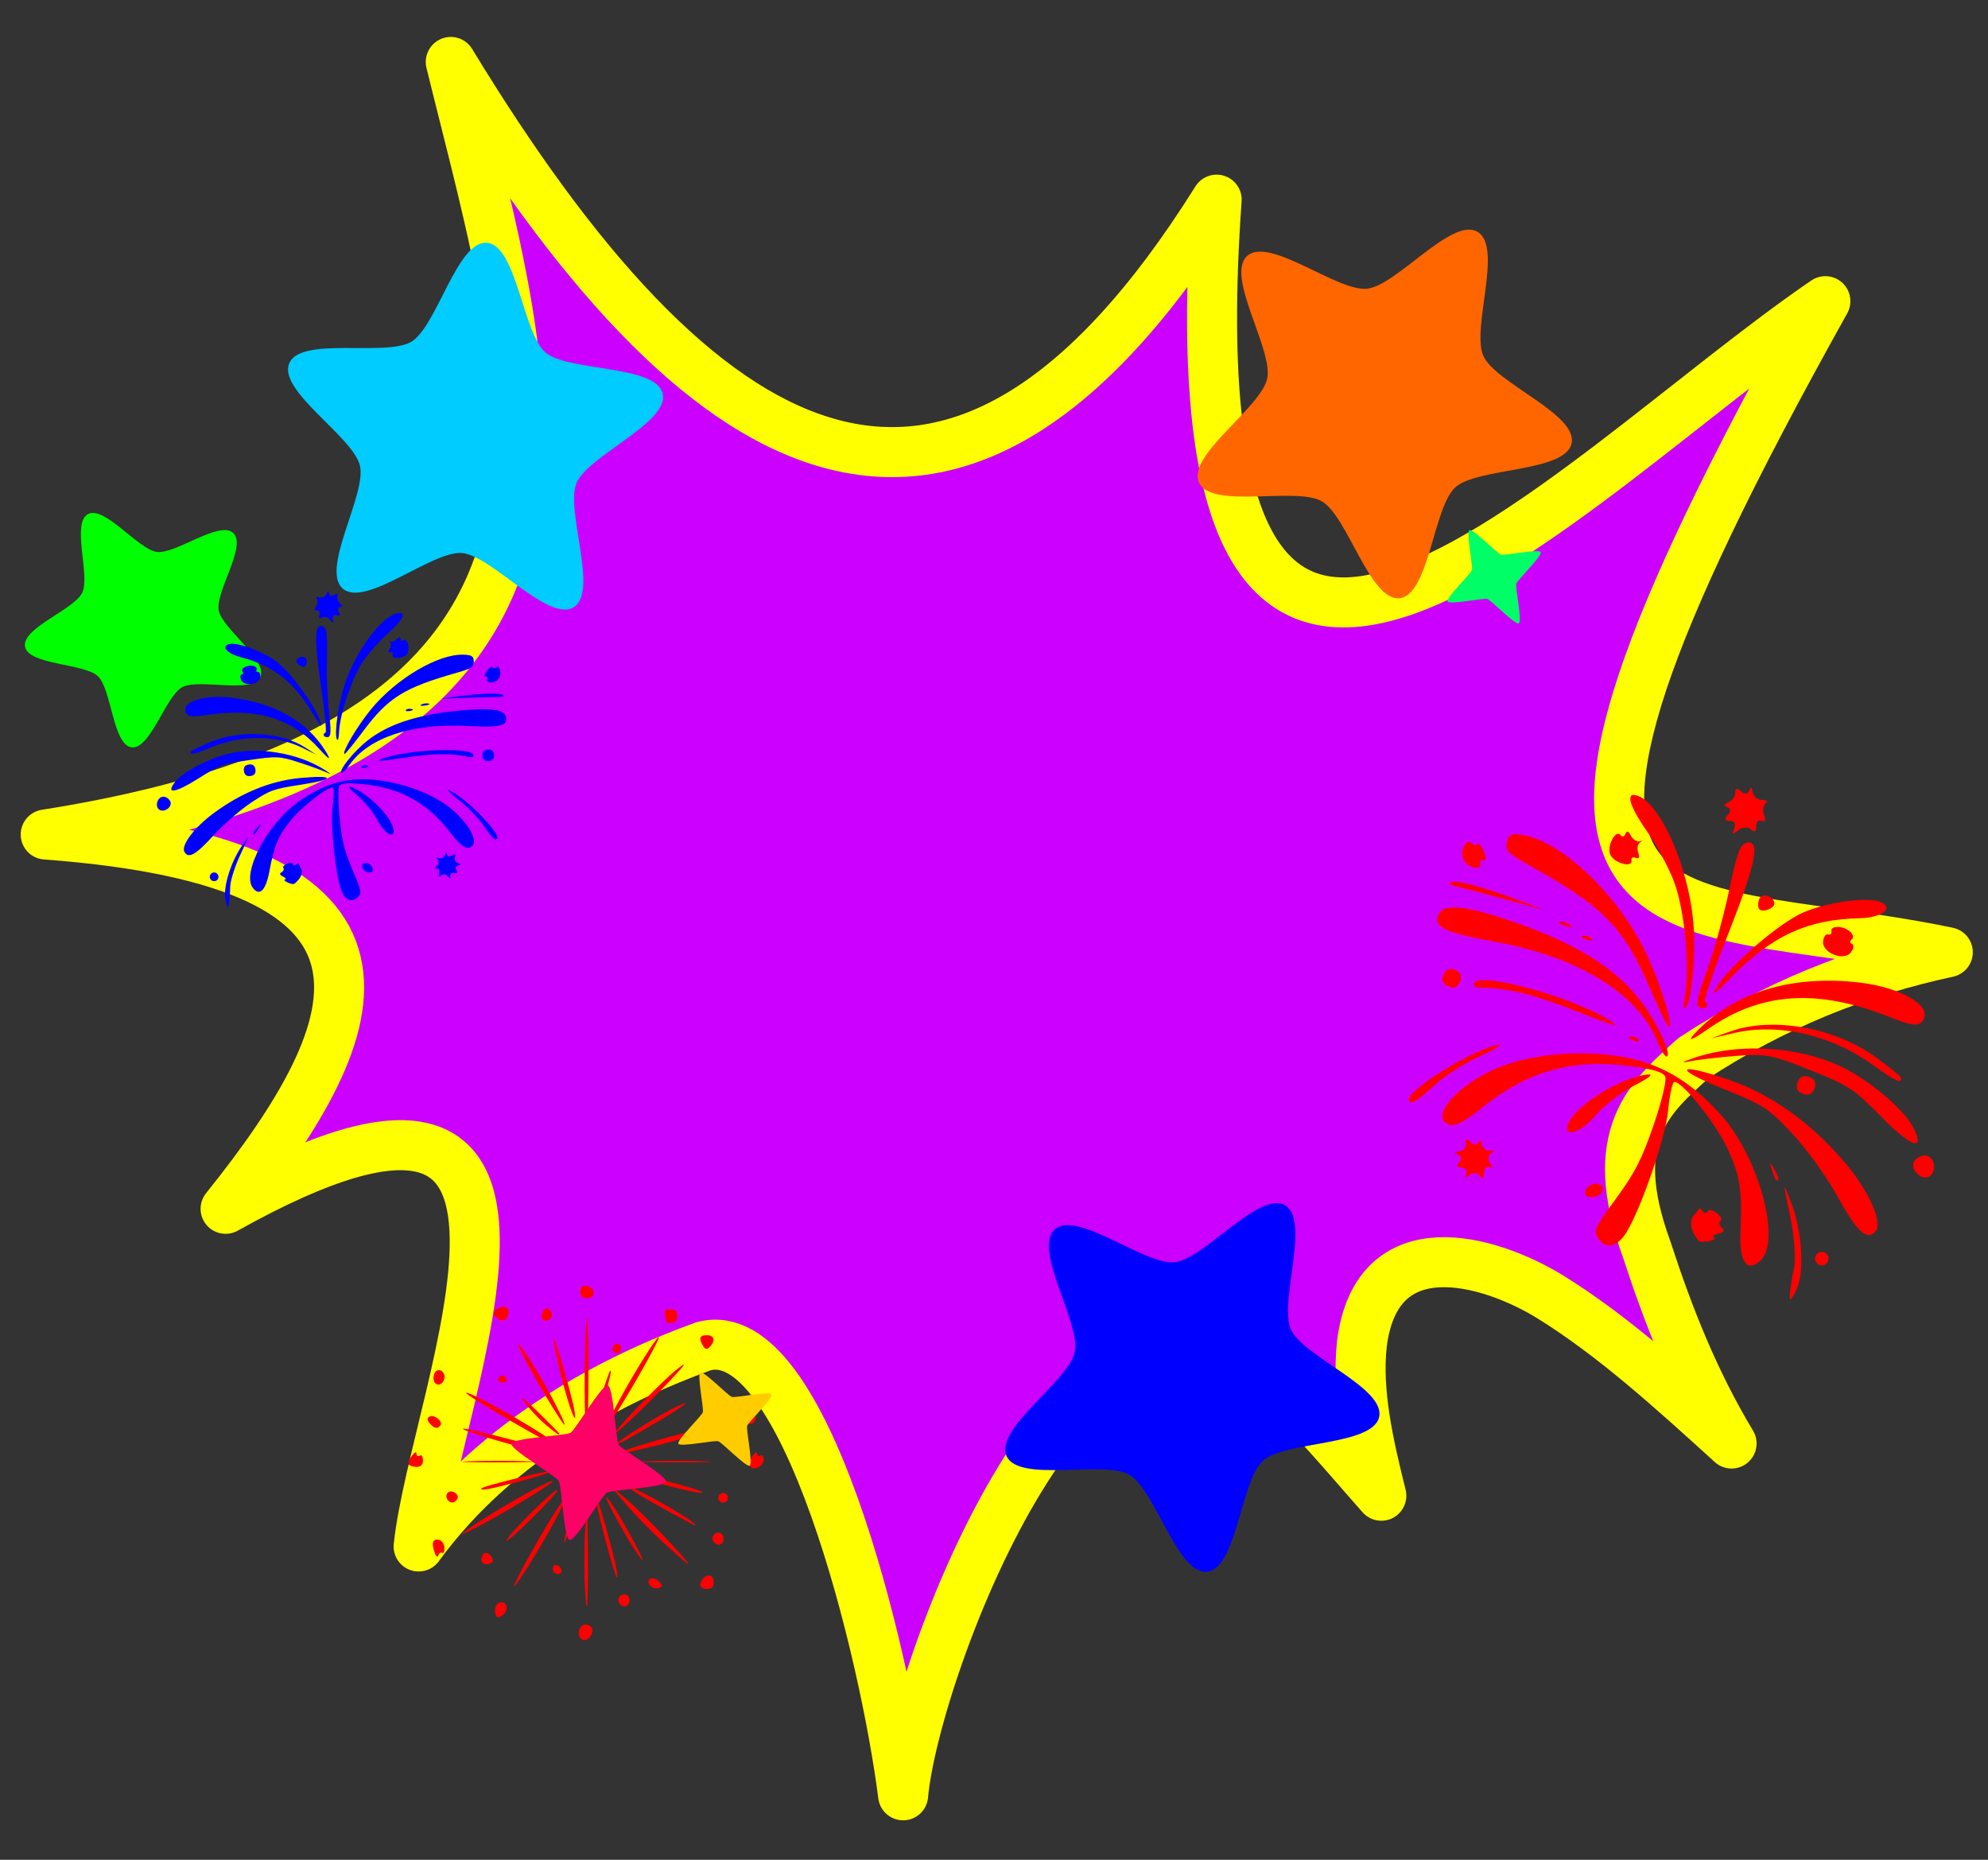 <?xml version="1.0" encoding="UTF-8" standalone="no"?>
<!-- Created with Inkscape (http://www.inkscape.org/) -->

<svg
   xmlns:dc="http://purl.org/dc/elements/1.1/"
   xmlns:cc="http://creativecommons.org/ns#"
   xmlns:rdf="http://www.w3.org/1999/02/22-rdf-syntax-ns#"
   xmlns:svg="http://www.w3.org/2000/svg"
   xmlns="http://www.w3.org/2000/svg"
   xmlns:sodipodi="http://sodipodi.sourceforge.net/DTD/sodipodi-0.dtd"
   xmlns:inkscape="http://www.inkscape.org/namespaces/inkscape"
   width="62mm"
   height="58mm"
   viewBox="0 0 62 58"
   version="1.1"
   id="svg8"
   inkscape:version="0.92.2 2405546, 2018-03-11"
   sodipodi:docname="salonBackground.svg">
  <rect x="0" y="0" width="62" height="58" fill="#333333" stroke="none"/>
  <defs
     id="defs2" />
  <sodipodi:namedview
     id="base"
     pagecolor="#ffffff"
     bordercolor="#666666"
     borderopacity="1.0"
     inkscape:pageopacity="0.0"
     inkscape:pageshadow="2"
     inkscape:zoom="1.8101934"
     inkscape:cx="83.090609"
     inkscape:cy="124.11615"
     inkscape:document-units="mm"
     inkscape:current-layer="layer1"
     showgrid="false"
     showborder="true"
     inkscape:window-width="1366"
     inkscape:window-height="768"
     inkscape:window-x="0"
     inkscape:window-y="0"
     inkscape:window-maximized="0"
     borderlayer="true"
     inkscape:showpageshadow="false" />
  <g
     inkscape:label="Layer 1"
     inkscape:groupmode="layer"
     id="layer1"
     transform="translate(0,-239)">
    <g
       id="g889"
       transform="matrix(0.312,0,0,0.312,-175.67,360.292)"
       inkscape:export-filename="/home/kona/mySite/AbraKdabra/salonBack.png"
       inkscape:export-xdpi="300"
       inkscape:export-ydpi="300">
      <path
         style="fill:#cc00ff;stroke:#ffff00;stroke-width:5;stroke-linecap:round;stroke-linejoin:round;stroke-miterlimit:4;stroke-dasharray:none;stroke-opacity:1"
         d="m 604.892,-234.175 c 7.984,-10.956 19.967,-16.926 28.454,-20.006 10.162,-2.808 18.201,30.863 19.974,44.879 1.121,-12.608 18.003,-58.022 36.612,-41.882 4.13,3.628 7.574,7.857 11.188,11.937 -1.292,-5.197 -2.47,-10.369 -1.943,-15.171 1.465,-11.705 12.659,-8.472 18.773,-4.742 6.33,3.908 12.254,9.307 18.181,14.694 -3.784,-6.3 -6.335,-12.805 -8.475,-19.379 -4.212,-11.509 0.342,-15.226 4.667,-19.147 7.973,-5.23 16.474,-8.662 25.421,-10.58 -29.372,-6.104 -50.297,3.1 -12.238,-65.079 -26.051,17.787 -66.025,62.824 -60.847,-10.148 -26.619,42.505 -51.879,26.828 -76.556,-13.764 8.117,33.112 20.37,67.635 -40.489,77.221 38.485,2.857 32.982,18.73 17.983,37.414 39.07,-21.856 20.9,18.405 19.295,33.752 z"
         id="path843"
         inkscape:connector-curvature="0"
         sodipodi:nodetypes="ccccccccccccccccc" />
      <path
         inkscape:connector-curvature="0"
         id="path845"
         d="m 722.765,-265.018 c -0.455,-0.725 -0.321,-1.016 1.823,-3.943 1.877,-2.562 2.587,-3.951 3.752,-7.345 0.791,-2.302 1.314,-4.471 1.164,-4.82 -0.197,-0.457 -1.149,-0.752 -3.403,-1.053 -5.891,-0.786 -10.403,0.482 -15.005,4.219 -1.658,1.346 -2.652,1.848 -3.216,1.623 -2.137,-0.85 1.283,-4.46 5.661,-5.975 3.27,-1.132 7.595,-1.46 11.375,-0.862 3.924,0.62 7.032,2.4 10.087,5.78 3.895,4.307 6.181,12.832 3.947,14.715 -1.339,1.13 -2.066,-0.014 -1.929,-3.033 0.189,-4.163 -0.055,-5.641 -1.397,-8.437 -1.22,-2.543 -4.612,-6.711 -5.241,-6.441 -0.188,0.081 -0.459,1.377 -0.6,2.879 -0.271,2.879 -3.033,10.7 -4.419,12.513 -0.899,1.176 -1.929,1.247 -2.599,0.179 z m -13.165,-6.452 c 0.124,-0.324 -0.082,-0.573 -0.479,-0.578 -0.466,-0.006 -0.54,-0.181 -0.224,-0.521 0.269,-0.292 0.231,-0.612 -0.091,-0.745 -0.469,-0.192 -0.442,-0.255 0.158,-0.367 0.425,-0.08 0.672,-0.409 0.603,-0.803 -0.084,-0.475 0.051,-0.511 0.471,-0.124 0.35,0.323 0.674,0.338 0.798,0.037 0.144,-0.349 0.251,-0.283 0.344,0.214 0.079,0.42 0.411,0.672 0.794,0.604 0.45,-0.079 0.488,0.01 0.122,0.283 -0.313,0.232 -0.358,0.646 -0.107,0.992 0.296,0.409 0.272,0.533 -0.081,0.397 -0.304,-0.116 -0.515,0.129 -0.521,0.605 -0.007,0.571 -0.126,0.645 -0.414,0.257 -0.238,-0.321 -0.647,-0.367 -0.997,-0.114 -0.493,0.357 -0.556,0.334 -0.375,-0.137 z m 32.354,12.083 c 0.033,-0.519 0.223,-1.696 0.42,-2.617 0.198,-0.92 0.02,-3.277 -0.395,-5.237 -0.741,-3.5 -0.739,-3.523 0.112,-1.284 1.131,2.977 1.357,7.083 0.481,8.77 -0.54,1.042 -0.667,1.117 -0.619,0.367 z m -20.32,-10.537 c 0.238,-0.37 0.76,-0.595 1.16,-0.5 0.995,0.236 0.215,1.513 -0.807,1.32 -0.546,-0.103 -0.654,-0.353 -0.353,-0.821 z m 10.6,4.19 c -0.225,-0.523 -0.196,-1.182 0.065,-1.465 0.261,-0.283 0.51,-0.604 0.554,-0.713 0.044,-0.11 0.221,-0.008 0.394,0.225 0.173,0.234 0.387,0.243 0.476,0.021 0.088,-0.222 0.495,-0.157 0.905,0.145 0.409,0.301 0.591,0.661 0.404,0.8 -0.187,0.139 -0.142,0.442 0.1,0.674 0.333,0.319 0.244,0.469 -0.363,0.615 -0.441,0.107 -0.617,0.274 -0.39,0.373 0.439,0.192 -0.966,0.563 -1.449,0.384 -0.158,-0.057 -0.47,-0.535 -0.696,-1.058 z m -28.384,-13.186 c 0.532,-1.337 6.89,-5.154 8.979,-5.39 0.487,-0.055 -0.355,0.455 -1.872,1.133 -1.517,0.678 -3.601,2.026 -4.631,2.996 -1.03,0.97 -2.029,1.701 -2.219,1.625 -0.19,-0.076 -0.306,-0.239 -0.257,-0.363 z m 40.673,15.724 c 0.137,-0.344 0.531,-0.514 0.876,-0.377 0.344,0.137 0.514,0.532 0.377,0.876 -0.137,0.345 -0.531,0.514 -0.876,0.377 -0.345,-0.137 -0.514,-0.531 -0.377,-0.876 z m -24.725,-13.244 c 0.722,-1.813 5.188,-4.596 7.861,-4.898 0.747,-0.085 0.345,0.262 -1.265,1.092 -1.297,0.669 -3.037,2.02 -3.867,3.002 -1.479,1.751 -3.321,2.293 -2.728,0.804 z m 26.872,7.197 c -1.091,-1.965 -3.127,-4.782 -4.524,-6.26 -2.365,-2.501 -2.834,-2.804 -6.791,-4.394 -5.1,-2.047 -4.835,-2.739 0.372,-0.977 4.285,1.45 8.238,4.248 11.678,8.265 2.443,2.853 3.896,6.102 3.109,6.955 -0.871,0.944 -1.822,0.056 -3.846,-3.589 z m -6.513,-2.587 c -0.256,-0.869 -0.235,-0.878 0.221,-0.095 0.479,0.823 0.563,1.254 0.22,1.117 -0.087,-0.035 -0.285,-0.495 -0.44,-1.022 z m 14.378,0.234 c -0.303,-0.374 -0.346,-0.901 -0.095,-1.173 0.743,-0.805 1.803,-0.548 1.918,0.464 0.139,1.233 -1.028,1.688 -1.822,0.709 z m -47.207,-19.707 c 0.222,-0.557 0.611,-0.725 1.168,-0.503 0.557,0.222 0.725,0.611 0.503,1.168 -0.222,0.557 -0.611,0.725 -1.168,0.503 -0.557,-0.222 -0.725,-0.611 -0.503,-1.168 z m 3.056,0.831 c 0.478,-1.202 9.797,1.34 13.51,3.686 1.344,0.849 0.624,0.654 -3.276,-0.887 -4.332,-1.712 -6.884,-2.334 -9.71,-2.369 -0.38,-0.005 -0.616,-0.199 -0.524,-0.43 z m 18.303,5.774 c -1.923,-4.744 -7.947,-8.431 -16.211,-9.922 -4.977,-0.898 -6.152,-1.452 -5.667,-2.671 0.49,-1.231 2.788,-0.99 7.97,0.837 5.841,2.059 9.658,4.443 12.143,7.586 1.632,2.064 3.269,5.485 2.735,5.715 -0.161,0.069 -0.597,-0.627 -0.97,-1.546 z m 3.637,1.707 c 4.646,-1.618 10.94,-1.166 15.255,1.097 2.821,1.479 5.976,4.259 6.793,5.986 1.093,2.31 -0.355,1.758 -3.332,-1.269 -2.732,-2.78 -3.179,-3.072 -7.092,-4.629 -3.862,-1.537 -4.421,-1.643 -7.426,-1.399 -1.787,0.145 -3.842,0.385 -4.567,0.533 -0.943,0.193 -0.838,0.103 0.368,-0.317 z m -6.251,-2.15 c 0.349,-8.7e-4 0.704,0.157 0.787,0.353 0.083,0.194 -0.202,0.194 -0.636,10e-4 -0.479,-0.213 -0.538,-0.352 -0.152,-0.353 z m 16.668,4.544 c 0.222,-0.557 0.611,-0.725 1.168,-0.503 0.557,0.222 0.725,0.611 0.503,1.168 -0.222,0.557 -0.611,0.725 -1.168,0.503 -0.557,-0.222 -0.725,-0.611 -0.503,-1.168 z m -14.852,-9.537 c -2.602,-5.993 -4.627,-8.035 -12.069,-12.17 -2.031,-1.128 -2.343,-1.462 -2.143,-2.289 0.192,-0.794 0.513,-0.913 1.787,-0.664 3.827,0.749 9.285,5.981 11.993,11.496 1.459,2.972 2.917,7.616 2.415,7.691 -0.113,0.017 -1.005,-1.812 -1.983,-4.064 z m 4.961,4.273 c 3.788,-3.79 9.457,-5.448 16.029,-4.688 4.413,0.51 7.589,2.505 6.268,3.937 -0.42,0.456 -1.113,0.353 -3.188,-0.473 -7.212,-2.871 -12.835,-2.517 -18.109,1.138 -1.97,1.366 -2.309,1.395 -1,0.086 z m 3.189,0.196 c 4.184,-1.493 10.424,-0.388 14.474,2.563 1.318,0.96 2.45,1.869 2.515,2.021 0.321,0.745 -0.621,0.36 -2.458,-1.007 -4.249,-3.156 -9.639,-4.46 -14.14,-3.421 l -2.352,0.543 1.962,-0.7 z m -4.573,-3.529 c 0.519,-2.721 -0.012,-8.48 -1.044,-11.318 -0.505,-1.39 -1.759,-3.732 -2.785,-5.205 -1.817,-2.607 -2.146,-3.999 -0.82,-3.471 2.298,0.915 5.004,7.131 5.489,12.607 0.271,3.059 -0.122,7.604 -0.735,8.519 -0.246,0.367 -0.292,-0.144 -0.104,-1.132 z m 2.173,-2.482 c 0.695,-1.875 1.697,-5.47 2.226,-7.99 0.774,-3.684 1.101,-4.626 1.668,-4.811 1.544,-0.501 1.093,1.893 -1.681,8.921 -1.475,3.736 -2.541,6.85 -2.369,6.919 0.172,0.069 0.25,0.284 0.174,0.475 -0.076,0.191 -0.396,0.246 -0.71,0.121 -0.43,-0.171 -0.258,-1.073 0.692,-3.635 z m 1.003,1.569 c 1.157,-1.937 5.618,-5.866 8.195,-7.219 2.171,-1.14 6.698,-1.852 8.134,-1.281 1.485,0.591 0.227,1.583 -2.077,1.637 -5.212,0.122 -8.769,1.772 -12.86,5.965 -1.64,1.681 -1.999,1.913 -1.393,0.897 z m -26.332,-10.512 c 0.535,-0.098 2.995,0.559 5.467,1.459 4.146,1.51 4.242,1.565 1.234,0.712 -1.793,-0.509 -4.253,-1.166 -5.467,-1.459 -1.771,-0.428 -2.015,-0.569 -1.234,-0.712 z m 13.072,5.385 c 0.349,-8.7e-4 0.704,0.158 0.787,0.353 0.083,0.194 -0.203,0.195 -0.636,0.001 -0.479,-0.213 -0.538,-0.352 -0.152,-0.353 z m -2.369,-1.417 c 0.333,-0.002 0.803,0.185 1.044,0.416 0.241,0.23 -0.032,0.232 -0.606,0.003 -0.574,-0.229 -0.771,-0.417 -0.438,-0.418 z m -9.7,-6.236 c -0.372,-0.865 0.353,-2.215 0.838,-1.561 0.14,0.189 0.378,0.219 0.528,0.066 0.15,-0.153 0.467,0.191 0.706,0.762 0.238,0.571 0.234,0.96 -0.009,0.863 -0.243,-0.097 -0.405,0.034 -0.36,0.29 0.147,0.834 -1.318,0.473 -1.703,-0.419 z m 35.966,8.21 c 0.057,-0.461 0.287,-0.765 0.507,-0.678 0.222,0.088 0.366,-0.049 0.321,-0.305 -0.108,-0.612 1.21,-0.584 1.885,0.04 0.291,0.268 0.358,0.615 0.149,0.77 -0.209,0.155 -0.199,0.354 0.023,0.442 0.222,0.088 0.178,0.467 -0.098,0.841 -0.692,0.94 -2.931,0.048 -2.788,-1.11 z m -21.274,-8.656 c -0.369,-0.856 0.554,-2.586 1.034,-1.939 0.154,0.207 0.368,0.152 0.475,-0.118 0.145,-0.366 0.294,-0.315 0.572,0.193 0.206,0.379 0.601,0.617 0.878,0.529 0.276,-0.087 0.295,-0.044 0.042,0.097 -0.253,0.141 -0.351,0.592 -0.219,1.002 0.179,0.552 0.114,0.695 -0.253,0.549 -0.271,-0.108 -0.457,0.011 -0.412,0.265 0.14,0.794 -1.751,0.275 -2.119,-0.581 z m 14.838,5.371 c -0.091,-0.211 -0.066,-0.635 0.056,-0.941 0.248,-0.622 1.38,-0.334 1.507,0.384 0.101,0.573 -1.336,1.085 -1.563,0.557 z m -2.439,-8.007 c 0.175,-0.471 0.018,-0.726 -0.455,-0.732 -0.521,-0.007 -0.578,-0.171 -0.202,-0.579 0.318,-0.345 0.312,-0.655 -0.02,-0.787 -0.404,-0.161 -0.375,-0.291 0.109,-0.499 0.36,-0.155 0.659,-0.583 0.663,-0.951 0.006,-0.46 0.184,-0.506 0.579,-0.143 0.351,0.324 0.66,0.308 0.802,-0.038 0.19,-0.463 0.257,-0.434 0.369,0.164 0.078,0.414 0.482,0.734 0.933,0.74 0.485,0.006 0.625,0.137 0.358,0.335 -0.241,0.179 -0.32,0.689 -0.175,1.134 0.206,0.634 0.152,0.765 -0.253,0.604 -0.3,-0.12 -0.518,0.117 -0.523,0.571 -0.007,0.551 -0.162,0.635 -0.535,0.291 -0.292,-0.269 -0.836,-0.241 -1.225,0.063 -0.659,0.516 -0.684,0.506 -0.427,-0.175 z"
         style="fill:#ff0000;stroke-width:0.45"
         sodipodi:nodetypes="ccccccsccccccsccccccccccccccccccccccccccccccccccccscsccccccccccccsccsssssscscsccccccccccscccccccsssssscccssccscccccccccscccccccccsssssccccccccccsscccccccccccccscccccccccssccccscccccccccccccccsscccccsccccscccscccccsccccsccccsccccccsccccccccsccccc" />
      <path
         inkscape:connector-curvature="0"
         id="path847"
         d="m 621.299,-224.848 c -0.555,-0.187 -0.513,-1.269 0.058,-1.488 0.255,-0.098 0.607,-0.003 0.784,0.21 0.401,0.483 -0.253,1.477 -0.842,1.279 z m -8.764,-2.829 c -0.04,-0.48 0.145,-0.804 0.515,-0.9 0.772,-0.202 0.863,0.946 0.107,1.35 -0.45,0.241 -0.572,0.153 -0.622,-0.45 z m 8.951,-3.111 c -0.058,-1.437 -0.023,-3.955 0.08,-5.596 0.154,-2.457 0.197,-1.997 0.243,2.613 0.059,5.779 -0.138,7.586 -0.324,2.982 z m 3.445,2.26 c -0.334,-0.541 0.418,-1.161 0.865,-0.714 0.374,0.374 0.14,1.066 -0.361,1.066 -0.158,0 -0.384,-0.159 -0.504,-0.352 z m 3.107,-1.747 c -0.536,-0.645 0.25,-1.026 0.859,-0.417 0.425,0.425 0.424,0.502 -0.008,0.668 -0.269,0.103 -0.652,-0.012 -0.852,-0.251 z m 4.995,-0.065 c 0.153,-1.04 1.355,-1.302 1.355,-0.295 0,0.511 -0.197,0.708 -0.708,0.708 -0.389,0 -0.681,-0.185 -0.647,-0.412 z m -18.618,0.137 c -0.003,-0.133 0.731,-1.574 1.635,-3.202 2.777,-5.001 4.723,-7.637 2.426,-3.286 -1.309,2.48 -4.048,6.856 -4.061,6.488 z m 9.092,-4.816 c -0.571,-2.158 -0.976,-3.986 -0.899,-4.062 0.077,-0.077 0.514,1.215 0.972,2.869 0.962,3.471 1.319,5.117 1.111,5.117 -0.08,0 -0.613,-1.765 -1.184,-3.923 z m -5.208,3.085 c 0,-0.282 0.173,-0.456 0.385,-0.385 0.601,0.2 0.701,0.899 0.128,0.899 -0.282,0 -0.514,-0.231 -0.514,-0.514 z m -7.136,-0.927 c 0,-0.257 0.129,-0.547 0.288,-0.645 0.357,-0.221 1.084,0.606 0.791,0.899 -0.386,0.386 -1.078,0.223 -1.078,-0.254 z m 18.31,-1.597 c -1.244,-1.135 -2.99,-2.923 -3.88,-3.971 l -1.618,-1.907 1.869,1.604 c 1.647,1.414 6.315,6.339 6.007,6.339 -0.064,0 -1.135,-0.929 -2.379,-2.064 z m -3.628,-0.439 c -1.613,-2.733 -2.54,-4.575 -2.087,-4.147 0.517,0.489 3.672,6.06 3.519,6.214 -0.073,0.073 -0.718,-0.857 -1.432,-2.067 z m -19.326,1.406 c -0.372,-0.968 -0.25,-1.445 0.346,-1.357 0.322,0.047 0.583,0.382 0.604,0.774 0.019,0.38 -0.077,0.621 -0.216,0.535 -0.139,-0.086 -0.311,0.019 -0.382,0.235 -0.08,0.24 -0.216,0.168 -0.352,-0.187 z m 12.935,-1.336 c 0.088,-0.535 0.444,-1.849 0.792,-2.919 0.347,-1.07 0.544,-1.435 0.437,-0.811 -0.107,0.624 -0.463,1.938 -0.792,2.919 -0.328,0.981 -0.525,1.346 -0.437,0.811 z m -5.755,-0.001 c 0.443,-0.851 4.859,-5.202 5.068,-4.993 0.089,0.089 -1.091,1.394 -2.622,2.902 -1.531,1.507 -2.632,2.448 -2.446,2.091 z m 20.64,0.134 c -0.334,-0.541 0.418,-1.161 0.865,-0.714 0.374,0.374 0.14,1.066 -0.361,1.066 -0.158,0 -0.384,-0.159 -0.504,-0.352 z m -25.122,-0.74 c 0,-0.091 1.283,-0.959 2.851,-1.929 2.942,-1.82 6.231,-3.582 6.231,-3.338 0,0.202 -3.659,2.461 -6.569,4.055 -1.383,0.758 -2.514,1.303 -2.514,1.212 z m 20.384,-2.399 c -3.342,-1.828 -5.127,-3.065 -2.868,-1.988 2.518,1.201 6.373,3.563 5.758,3.529 -0.044,-0.003 -1.345,-0.696 -2.89,-1.541 z m -21.861,-1.077 c -0.12,-0.194 -0.091,-0.48 0.065,-0.635 0.384,-0.384 1.228,0.175 0.948,0.627 -0.284,0.458 -0.732,0.462 -1.013,0.008 z m 27.103,-0.134 c 0,-0.267 0.219,-0.487 0.487,-0.487 0.268,0 0.487,0.219 0.487,0.487 0,0.268 -0.219,0.487 -0.487,0.487 -0.267,0 -0.487,-0.219 -0.487,-0.487 z m -5.504,-1.329 c -3.011,-0.796 -3.82,-1.104 -2.903,-1.103 0.529,2.7e-4 6.555,1.619 6.758,1.815 0.298,0.288 -0.932,0.06 -3.855,-0.712 z m -18.136,0.37 c 0.242,-0.242 6.826,-1.851 6.973,-1.704 0.074,0.074 -1.303,0.522 -3.061,0.994 -3.049,0.819 -4.237,1.035 -3.913,0.711 z m 26.778,-2.253 c -0.081,-0.211 0.056,-0.66 0.303,-0.999 0.248,-0.339 0.45,-0.434 0.45,-0.211 0,0.223 0.146,0.315 0.325,0.205 0.179,-0.11 0.325,0.083 0.325,0.43 0,0.701 -1.17,1.181 -1.403,0.575 z m -34.069,-0.116 c -0.084,-0.136 0.054,-0.529 0.305,-0.873 0.252,-0.344 0.458,-0.444 0.458,-0.221 0,0.223 0.146,0.315 0.325,0.205 0.179,-0.11 0.325,0.1 0.325,0.467 0,0.445 -0.21,0.668 -0.63,0.668 -0.346,0 -0.698,-0.111 -0.782,-0.247 z m 6.034,-0.319 c 1.561,-0.059 4.116,-0.059 5.677,0 1.561,0.059 0.284,0.108 -2.838,0.108 -3.122,0 -4.399,-0.049 -2.838,-0.108 z m 17.841,0 c 1.561,-0.059 4.116,-0.059 5.677,0 1.561,0.059 0.284,0.108 -2.838,0.108 -3.122,0 -4.399,-0.049 -2.838,-0.108 z m -2.676,-0.852 c 0,-0.366 9.656,-2.982 9.944,-2.694 0.144,0.144 -4.967,1.683 -7.187,2.163 -0.892,0.193 -1.877,0.428 -2.19,0.523 -0.312,0.095 -0.568,0.098 -0.568,0.008 z m -10.056,-0.571 c -6.165,-1.68 -7.982,-2.54 -2.35,-1.112 3.727,0.945 5.17,1.444 4.135,1.43 -0.357,-0.003 -1.16,-0.148 -1.784,-0.318 z m 9.731,-0.403 c 0,-0.198 3.743,-2.545 5.433,-3.406 2.285,-1.165 1.554,-0.493 -1.298,1.19 -3.341,1.973 -4.136,2.399 -4.136,2.216 z m -10.758,-2.246 c -4.218,-2.453 -5.627,-3.47 -3.19,-2.304 1.981,0.948 7.136,3.987 7.136,4.207 0,0.326 -0.665,0.003 -3.946,-1.903 z m 10.584,1.07 c 1.16,-1.48 4.858,-5.224 6.175,-6.25 1.001,-0.78 0.816,-0.497 -0.811,1.241 -2.419,2.584 -6.314,6.222 -5.364,5.01 z m -6.995,-0.628 c -0.635,-0.523 -1.565,-1.508 -2.068,-2.19 -0.666,-0.902 -0.328,-0.667 1.242,0.861 1.186,1.154 2.157,2.14 2.157,2.19 0,0.197 -0.221,0.054 -1.331,-0.861 z m -11.62,-0.155 c -0.271,-0.327 -0.279,-0.52 -0.027,-0.677 0.43,-0.266 1.363,0.443 1.114,0.847 -0.257,0.416 -0.654,0.354 -1.089,-0.17 z m 15.505,-1.732 c -0.064,-3.453 0.068,-8.65 0.223,-8.805 0.078,-0.078 0.142,2.364 0.142,5.426 0,3.063 -0.073,5.568 -0.162,5.568 -0.089,0 -0.18,-0.985 -0.203,-2.19 z m 3.477,-0.649 c 1.556,-2.864 3.68,-6.244 3.924,-6.244 0.178,0 -1.927,3.831 -3.699,6.731 -0.79,1.293 -1.511,2.352 -1.602,2.352 -0.091,0 0.528,-1.277 1.377,-2.838 z m -7.269,-0.162 c -2.88,-4.8 -4.008,-7.484 -1.43,-3.401 1.383,2.19 3.417,6.077 3.18,6.077 -0.08,0 -0.868,-1.204 -1.751,-2.676 z m 19.717,2.008 c -0.258,-0.482 -0.265,-0.637 -0.023,-0.487 0.196,0.121 0.357,0.09 0.357,-0.069 0,-0.159 0.198,-0.289 0.44,-0.289 0.536,0 0.525,1.247 -0.012,1.425 -0.211,0.07 -0.554,-0.191 -0.762,-0.58 z m -17.591,-1.683 c -0.673,-2.171 -1.583,-6.144 -1.44,-6.287 0.118,-0.118 1.666,5.212 2.013,6.936 0.323,1.604 0.019,1.259 -0.573,-0.649 z m 3.049,0.892 c -0.003,-0.696 1.165,-4.435 1.218,-3.893 0.019,0.179 -0.248,1.273 -0.591,2.433 -0.343,1.16 -0.625,1.817 -0.628,1.46 z m 10.335,-1.745 c 0,-0.425 0.839,-1.039 1.084,-0.794 0.444,0.444 0.188,1.078 -0.435,1.078 -0.357,0 -0.649,-0.128 -0.649,-0.285 z m -26.838,-1.385 c -0.023,-0.324 0.105,-0.681 0.288,-0.793 0.47,-0.29 0.982,0.314 0.759,0.895 -0.261,0.68 -0.993,0.609 -1.046,-0.101 z m 6.464,0.023 c 0.064,-0.192 0.255,-0.349 0.424,-0.349 0.169,0 0.361,0.157 0.424,0.349 0.064,0.192 -0.127,0.349 -0.424,0.349 -0.297,0 -0.488,-0.157 -0.424,-0.349 z m 11.516,-2.778 c -0.259,-0.259 0.035,-0.766 0.443,-0.766 0.168,0 0.305,0.219 0.305,0.487 0,0.502 -0.383,0.644 -0.748,0.279 z m 8.984,-0.494 c -0.491,-0.786 -0.385,-1.115 0.36,-1.115 0.76,0 0.885,0.575 0.261,1.199 -0.249,0.249 -0.427,0.226 -0.62,-0.084 z m -3.72,-2.515 c -0.015,-0.104 -0.071,-0.424 -0.127,-0.711 -0.07,-0.356 0.118,-0.511 0.593,-0.487 0.624,0.031 0.737,0.249 0.581,1.116 -0.054,0.303 -1.008,0.377 -1.047,0.081 z m -17.048,-0.472 c -0.279,-0.319 -0.24,-0.499 0.162,-0.747 0.751,-0.464 1.301,-0.186 1.106,0.559 -0.189,0.723 -0.73,0.803 -1.268,0.188 z m 4.625,0.186 c -0.088,-0.142 -0.031,-0.47 0.129,-0.727 0.219,-0.354 0.381,-0.377 0.664,-0.094 0.206,0.206 0.277,0.533 0.157,0.727 -0.256,0.414 -0.723,0.461 -0.95,0.094 z m 3.829,-2.674 c 0,-0.472 0.181,-0.635 0.631,-0.568 0.915,0.137 0.988,1.23 0.082,1.23 -0.501,0 -0.713,-0.197 -0.713,-0.662 z"
         style="fill:#ff0000;stroke-width:0.324"
         sodipodi:nodetypes="cccccccccccccccssccccccccsscccccccccscccsccccsccccccscccsccccccccccccccccccssccscscscccccccccsssssccccccccccscsccccscssccssssscssscccsscscccscssccsccccccccsccccccccsscccscscccscccssccccsccccccscssccccccscsccsscccsccccccccccccccccccccccscc" />
      <path
         sodipodi:type="star"
         style="opacity:1;fill:#00ff00;fill-opacity:1;fill-rule:nonzero;stroke:none;stroke-width:1.586;stroke-linecap:round;stroke-linejoin:round;stroke-miterlimit:4;stroke-dasharray:none;stroke-dashoffset:0;stroke-opacity:1"
         id="path849"
         sodipodi:sides="5"
         sodipodi:cx="188.60498"
         sodipodi:cy="220.5094"
         sodipodi:r1="12.466579"
         sodipodi:r2="7.2306156"
         sodipodi:arg1="0.81696662"
         sodipodi:arg2="1.4452852"
         inkscape:flatsided="false"
         inkscape:rounded="0.24"
         inkscape:randomized="0"
         d="m 197.138,229.598 c -1.376,1.292 -5.755,-2.152 -7.627,-1.915 -1.873,0.236 -5.259,4.659 -6.913,3.75 -1.654,-0.91 0.268,-6.138 -0.535,-7.846 -0.803,-1.708 -6.056,-3.562 -5.702,-5.416 0.354,-1.854 5.92,-1.642 7.297,-2.934 1.376,-1.292 1.516,-6.861 3.388,-7.097 1.873,-0.236 3.391,5.123 5.045,6.033 1.654,0.91 6.993,-0.678 7.797,1.029 0.803,1.708 -3.825,4.808 -4.179,6.662 -0.354,1.854 2.806,6.441 1.43,7.733 z"
         inkscape:transform-center-x="0.49873188"
         inkscape:transform-center-y="0.6229511"
         transform="rotate(-21.411,-1063.299,-1082.288)" />
      <path
         inkscape:transform-center-y="-1.3700429"
         inkscape:transform-center-x="-0.42064883"
         d="m 233.337,204.736 c -2.173,2.04 -9.089,-3.398 -12.047,-3.025 -2.958,0.373 -8.306,7.359 -10.918,5.923 -2.612,-1.436 0.423,-9.694 -0.846,-12.392 -1.269,-2.697 -9.565,-5.625 -9.006,-8.553 0.559,-2.928 9.351,-2.593 11.524,-4.634 2.173,-2.04 2.394,-10.836 5.351,-11.209 2.958,-0.373 5.356,8.092 7.968,9.528 2.612,1.436 11.045,-1.072 12.314,1.626 1.269,2.697 -6.041,7.594 -6.6,10.522 -0.559,2.928 4.432,10.173 2.259,12.214 z"
         inkscape:randomized="0"
         inkscape:rounded="0.24"
         inkscape:flatsided="false"
         sodipodi:arg2="1.4452852"
         sodipodi:arg1="0.81696662"
         sodipodi:r2="11.419947"
         sodipodi:r1="19.689564"
         sodipodi:cy="190.38052"
         sodipodi:cx="219.8609"
         sodipodi:sides="5"
         id="path851"
         style="opacity:1;fill:#00ccff;fill-opacity:1;fill-rule:nonzero;stroke:none;stroke-width:2.505;stroke-linecap:round;stroke-linejoin:round;stroke-miterlimit:4;stroke-dasharray:none;stroke-dashoffset:0;stroke-opacity:1"
         sodipodi:type="star"
         transform="rotate(11.806,3003.386,1810.079)" />
      <path
         sodipodi:type="star"
         style="opacity:1;fill:#0000ff;fill-opacity:1;fill-rule:nonzero;stroke:none;stroke-width:2.505;stroke-linecap:round;stroke-linejoin:round;stroke-miterlimit:4;stroke-dasharray:none;stroke-dashoffset:0;stroke-opacity:1"
         id="path853"
         sodipodi:sides="5"
         sodipodi:cx="330.83893"
         sodipodi:cy="312.99728"
         sodipodi:r1="19.689564"
         sodipodi:r2="11.419947"
         sodipodi:arg1="0.81696662"
         sodipodi:arg2="1.4452852"
         inkscape:flatsided="false"
         inkscape:rounded="0.24"
         inkscape:randomized="0"
         d="m 344.315,327.352 c -2.173,2.04 -9.089,-3.398 -12.047,-3.025 -2.958,0.373 -8.306,7.359 -10.918,5.923 -2.612,-1.436 0.423,-9.694 -0.846,-12.392 -1.269,-2.697 -9.565,-5.625 -9.006,-8.553 0.559,-2.928 9.351,-2.593 11.524,-4.634 2.173,-2.04 2.394,-10.836 5.351,-11.209 2.958,-0.373 5.356,8.092 7.968,9.528 2.612,1.436 11.045,-1.072 12.314,1.626 1.269,2.697 -6.041,7.594 -6.6,10.522 -0.559,2.928 4.432,10.173 2.259,12.214 z"
         inkscape:transform-center-x="-0.5899408"
         inkscape:transform-center-y="1.0834154"
         transform="rotate(37.198,1344.571,552.115)" />
      <path
         sodipodi:type="star"
         style="opacity:1;fill:#ffcc00;fill-opacity:1;fill-rule:nonzero;stroke:none;stroke-width:3.312;stroke-linecap:round;stroke-linejoin:round;stroke-miterlimit:4;stroke-dasharray:none;stroke-dashoffset:0;stroke-opacity:1"
         id="path855"
         sodipodi:sides="4"
         sodipodi:cx="635.51514"
         sodipodi:cy="-246.91136"
         sodipodi:r1="5.2681322"
         sodipodi:r2="2.3179781"
         sodipodi:arg1="1.0838971"
         sodipodi:arg2="1.8692953"
         inkscape:flatsided="false"
         inkscape:rounded="0.1"
         inkscape:randomized="0"
         d="m 637.98,-242.255 c -0.352,0.186 -2.766,-2.323 -3.147,-2.44 -0.381,-0.117 -3.788,0.601 -3.974,0.249 -0.186,-0.352 2.323,-2.766 2.44,-3.147 0.117,-0.381 -0.601,-3.788 -0.249,-3.974 0.352,-0.186 2.766,2.323 3.147,2.44 0.381,0.117 3.788,-0.601 3.974,-0.249 0.186,0.352 -2.323,2.766 -2.44,3.147 -0.117,0.381 0.601,3.788 0.249,3.974 z"
         inkscape:transform-center-x="1.1451061e-05"
         inkscape:transform-center-y="3.8615114e-06" />
      <path
         inkscape:transform-center-y="-2.2729739e-06"
         inkscape:transform-center-x="1.3249336e-06"
         d="m 306.751,214.524 c -0.531,0.281 -4.175,-3.507 -4.75,-3.684 -0.575,-0.177 -5.718,0.908 -5.999,0.376 -0.281,-0.531 3.507,-4.175 3.684,-4.75 0.177,-0.575 -0.908,-5.718 -0.376,-5.999 0.531,-0.281 4.175,3.507 4.75,3.684 0.575,0.177 5.718,-0.908 5.999,-0.376 0.281,0.531 -3.507,4.175 -3.684,4.75 -0.177,0.575 0.908,5.718 0.376,5.999 z"
         inkscape:randomized="0"
         inkscape:rounded="0.1"
         inkscape:flatsided="false"
         sodipodi:arg2="1.8692953"
         sodipodi:arg1="1.0838971"
         sodipodi:r2="3.4989364"
         sodipodi:r1="7.9521284"
         sodipodi:cy="207.49643"
         sodipodi:cx="303.03061"
         sodipodi:sides="4"
         id="path857"
         style="opacity:1;fill:#ff0066;fill-opacity:1;fill-rule:nonzero;stroke:none;stroke-width:5;stroke-linecap:round;stroke-linejoin:round;stroke-miterlimit:4;stroke-dasharray:none;stroke-dashoffset:0;stroke-opacity:1"
         sodipodi:type="star"
         transform="rotate(41.771,1052.179,400.297)" />
      <path
         sodipodi:nodetypes="ccccccsccccccsccccccccccccccccccccccccccccccccccccscsccccccccccccsccsssssscscsccccccccccscccccccsssssscccssccscccccccccscccccccccsssssccccccccccsscccccccccccccscccccccccssccccscccccccccccccccsscccccsccccscccscccccsccccsccccsccccccsccccccccsccccc"
         style="fill:#0000ff;stroke-width:0.29"
         d="m 598.828,-299.098 c 0.394,-0.389 0.352,-0.592 -0.563,-2.748 -0.801,-1.888 -1.042,-2.867 -1.272,-5.173 -0.156,-1.564 -0.164,-3.005 -0.018,-3.203 0.191,-0.258 0.834,-0.303 2.295,-0.158 3.82,0.378 6.469,1.843 8.809,4.873 0.843,1.092 1.394,1.554 1.782,1.496 1.469,-0.218 -0.146,-2.993 -2.675,-4.594 -1.888,-1.195 -4.559,-2.042 -7.023,-2.226 -2.559,-0.191 -4.776,0.468 -7.197,2.141 -3.086,2.131 -5.785,7.152 -4.659,8.667 0.675,0.908 1.301,0.297 1.662,-1.621 0.497,-2.645 0.87,-3.538 2.127,-5.097 1.143,-1.418 3.893,-3.537 4.248,-3.273 0.106,0.079 0.085,0.933 -0.049,1.899 -0.256,1.85 0.323,7.176 0.926,8.52 0.391,0.872 1.028,1.07 1.607,0.497 z m 9.232,-2.108 c -0.03,-0.222 0.136,-0.348 0.386,-0.292 0.294,0.065 0.366,-0.034 0.218,-0.295 -0.126,-0.223 -0.055,-0.419 0.167,-0.455 0.323,-0.051 0.316,-0.095 -0.045,-0.254 -0.255,-0.113 -0.362,-0.357 -0.26,-0.594 0.123,-0.286 0.043,-0.329 -0.278,-0.148 -0.268,0.151 -0.474,0.113 -0.507,-0.095 -0.039,-0.241 -0.116,-0.215 -0.248,0.084 -0.112,0.252 -0.358,0.362 -0.589,0.262 -0.271,-0.116 -0.309,-0.066 -0.118,0.16 0.162,0.192 0.129,0.459 -0.08,0.64 -0.247,0.213 -0.25,0.295 -0.008,0.262 0.208,-0.028 0.305,0.157 0.238,0.458 -0.08,0.36 -0.016,0.424 0.222,0.223 0.197,-0.167 0.461,-0.135 0.644,0.076 0.257,0.298 0.3,0.292 0.256,-0.031 z m -22.128,2.807 c 0.056,-0.331 0.111,-1.099 0.123,-1.707 0.012,-0.608 0.472,-2.063 1.023,-3.234 0.984,-2.09 0.986,-2.105 0.12,-0.824 -1.152,1.704 -1.901,4.252 -1.601,5.442 0.185,0.735 0.254,0.801 0.335,0.323 z m 14.334,-3.617 c -0.095,-0.268 -0.39,-0.486 -0.655,-0.486 -0.66,10e-4 -0.359,0.919 0.312,0.949 0.358,0.016 0.463,-0.125 0.344,-0.464 z m -7.284,1.065 c 0.219,-0.296 0.298,-0.714 0.176,-0.931 -0.122,-0.217 -0.231,-0.455 -0.242,-0.531 -0.011,-0.075 -0.138,-0.038 -0.281,0.083 -0.144,0.121 -0.279,0.095 -0.302,-0.057 -0.023,-0.153 -0.288,-0.172 -0.59,-0.043 -0.302,0.129 -0.47,0.328 -0.373,0.443 0.097,0.115 0.024,0.299 -0.163,0.409 -0.257,0.151 -0.223,0.258 0.137,0.441 0.262,0.132 0.347,0.264 0.19,0.292 -0.305,0.056 0.524,0.497 0.854,0.456 0.108,-0.013 0.375,-0.267 0.594,-0.562 z m 19.796,-4.089 c -0.137,-0.92 -3.568,-4.26 -4.847,-4.717 -0.298,-0.107 0.156,0.338 1.009,0.989 0.853,0.651 1.964,1.807 2.468,2.569 0.504,0.762 1.024,1.37 1.155,1.35 0.131,-0.019 0.228,-0.105 0.215,-0.19 z m -27.897,3.865 c -0.035,-0.237 -0.258,-0.402 -0.495,-0.367 -0.237,0.035 -0.402,0.258 -0.367,0.495 0.035,0.237 0.258,0.402 0.495,0.367 0.237,-0.035 0.402,-0.258 0.367,-0.495 z m 17.504,-4.666 c -0.185,-1.246 -2.581,-3.657 -4.217,-4.243 -0.457,-0.164 -0.256,0.114 0.633,0.874 0.717,0.613 1.611,1.719 1.987,2.46 0.671,1.319 1.749,1.933 1.596,0.909 z m -17.959,0.547 c 0.977,-1.074 2.674,-2.544 3.771,-3.266 1.857,-1.222 2.196,-1.344 4.92,-1.757 3.509,-0.532 3.445,-1.007 -0.089,-0.669 -2.908,0.277 -5.808,1.451 -8.565,3.467 -1.958,1.432 -3.352,3.26 -2.984,3.912 0.408,0.722 1.137,0.305 2.949,-1.687 z m 4.477,-0.662 c 0.289,-0.509 0.278,-0.517 -0.125,-0.092 -0.423,0.446 -0.54,0.705 -0.303,0.67 0.06,-0.009 0.252,-0.269 0.428,-0.577 z m -9.073,-1.981 c 0.246,-0.19 0.351,-0.515 0.234,-0.723 -0.348,-0.616 -1.052,-0.612 -1.274,0.008 -0.27,0.755 0.397,1.213 1.041,0.716 z m 32.594,-5.402 c -0.057,-0.383 -0.277,-0.546 -0.66,-0.489 -0.383,0.057 -0.546,0.277 -0.489,0.66 0.057,0.383 0.277,0.546 0.66,0.489 0.383,-0.057 0.546,-0.277 0.489,-0.66 z m -2.044,0.07 c -0.123,-0.826 -6.357,-0.608 -9.039,0.317 -0.971,0.335 -0.489,0.319 2.191,-0.073 2.977,-0.435 4.673,-0.449 6.455,-0.052 0.24,0.053 0.417,-0.034 0.393,-0.192 z m -12.361,0.921 c 1.911,-2.698 6.244,-4.124 11.66,-3.838 3.262,0.172 4.083,-0.002 3.958,-0.84 -0.126,-0.846 -1.606,-1.035 -5.134,-0.654 -3.977,0.43 -6.729,1.364 -8.757,2.972 -1.331,1.056 -2.867,2.965 -2.565,3.188 0.091,0.067 0.468,-0.306 0.838,-0.828 z m -2.539,0.535 c -2.681,-1.705 -6.705,-2.352 -9.753,-1.568 -1.993,0.512 -4.388,1.793 -5.157,2.758 -1.029,1.291 -0.037,1.158 2.283,-0.305 2.129,-1.343 2.453,-1.461 5.144,-1.86 2.656,-0.395 3.023,-0.378 4.876,0.219 1.102,0.355 2.359,0.81 2.792,1.011 0.564,0.261 0.511,0.189 -0.184,-0.254 z m 4.248,-0.426 c -0.22,-0.052 -0.466,-0.005 -0.547,0.106 -0.081,0.109 0.099,0.152 0.399,0.095 0.332,-0.063 0.39,-0.142 0.148,-0.199 z m -11.151,0.39 c -0.057,-0.383 -0.277,-0.546 -0.66,-0.489 -0.383,0.057 -0.546,0.277 -0.489,0.66 0.057,0.383 0.277,0.546 0.66,0.489 0.383,-0.057 0.546,-0.277 0.489,-0.66 z m 10.749,-3.798 c 2.523,-3.382 4.098,-4.366 9.389,-5.865 1.444,-0.409 1.689,-0.572 1.686,-1.122 -0.003,-0.528 -0.187,-0.65 -1.025,-0.682 -2.517,-0.095 -6.723,2.386 -9.241,5.452 -1.357,1.652 -2.961,4.356 -2.656,4.478 0.069,0.027 0.9,-0.99 1.848,-2.261 z m -3.752,1.951 c -1.82,-2.943 -5.139,-4.825 -9.383,-5.32 -2.85,-0.333 -5.142,0.452 -4.523,1.548 0.197,0.349 0.648,0.386 2.074,0.174 4.959,-0.737 8.442,0.317 11.216,3.396 1.037,1.15 1.245,1.219 0.616,0.202 z m -2.034,-0.349 c -2.409,-1.558 -6.496,-1.787 -9.479,-0.531 -0.971,0.408 -1.817,0.813 -1.88,0.898 -0.312,0.421 0.337,0.318 1.694,-0.269 3.138,-1.355 6.72,-1.377 9.396,-0.058 l 1.398,0.689 -1.13,-0.73 z m 3.397,-1.542 c 0.076,-1.787 1.263,-5.329 2.331,-6.961 0.523,-0.799 1.658,-2.086 2.522,-2.86 1.528,-1.37 1.941,-2.196 1.03,-2.061 -1.58,0.235 -4.202,3.743 -5.316,7.114 -0.623,1.883 -1.049,4.798 -0.799,5.464 0.1,0.267 0.205,-0.048 0.233,-0.696 z m -0.999,-1.882 c -0.159,-1.281 -0.257,-3.69 -0.217,-5.352 0.059,-2.431 -0.007,-3.071 -0.337,-3.271 -0.897,-0.544 -0.967,1.029 -0.263,5.857 0.374,2.567 0.584,4.682 0.465,4.701 -0.118,0.018 -0.199,0.141 -0.18,0.273 0.019,0.132 0.212,0.213 0.428,0.181 0.295,-0.044 0.321,-0.636 0.103,-2.388 z m -0.863,0.838 c -0.441,-1.389 -2.664,-4.519 -4.084,-5.751 -1.196,-1.038 -3.937,-2.156 -4.924,-2.009 -1.021,0.152 -0.377,0.962 1.063,1.337 3.259,0.848 5.251,2.412 7.202,5.653 0.782,1.3 0.974,1.498 0.743,0.77 z m 18.11,-2.711 c -0.322,-0.141 -1.966,-0.092 -3.653,0.108 -2.83,0.336 -2.898,0.356 -0.881,0.265 1.203,-0.055 2.846,-0.103 3.653,-0.108 1.177,-0.007 1.351,-0.059 0.881,-0.265 z m -9.015,1.451 c -0.22,-0.052 -0.466,-0.005 -0.547,0.106 -0.081,0.109 0.099,0.152 0.399,0.095 0.332,-0.063 0.39,-0.142 0.148,-0.199 z m 1.699,-0.54 c -0.209,-0.05 -0.532,-0.002 -0.718,0.107 -0.186,0.109 -0.014,0.15 0.38,0.092 0.395,-0.059 0.547,-0.148 0.337,-0.198 z m 7.021,-2.485 c 0.362,-0.488 0.106,-1.445 -0.296,-1.106 -0.116,0.098 -0.27,0.082 -0.342,-0.036 -0.071,-0.118 -0.322,0.051 -0.556,0.374 -0.234,0.324 -0.289,0.569 -0.122,0.544 0.167,-0.025 0.25,0.081 0.183,0.235 -0.216,0.503 0.759,0.492 1.132,-0.012 z m -23.826,-0.162 c 0.032,-0.298 -0.067,-0.524 -0.218,-0.501 -0.153,0.023 -0.223,-0.085 -0.157,-0.239 0.158,-0.368 -0.674,-0.546 -1.191,-0.254 -0.223,0.125 -0.316,0.334 -0.208,0.462 0.109,0.128 0.072,0.252 -0.08,0.275 -0.153,0.023 -0.181,0.267 -0.063,0.543 0.296,0.693 1.835,0.464 1.917,-0.285 z m 14.656,-2.293 c 0.359,-0.484 0.035,-1.708 -0.363,-1.372 -0.127,0.107 -0.254,0.041 -0.281,-0.144 -0.037,-0.251 -0.138,-0.242 -0.388,0.037 -0.186,0.208 -0.469,0.299 -0.63,0.203 -0.161,-0.096 -0.179,-0.071 -0.041,0.055 0.138,0.126 0.133,0.424 -0.011,0.662 -0.194,0.32 -0.175,0.42 0.078,0.382 0.187,-0.028 0.286,0.074 0.22,0.227 -0.206,0.478 1.06,0.432 1.418,-0.052 z m -10.123,1.181 c 0.088,-0.119 0.135,-0.389 0.104,-0.6 -0.064,-0.428 -0.818,-0.414 -1.004,0.018 -0.148,0.345 0.679,0.88 0.9,0.582 z m 2.718,-4.673 c -0.04,-0.322 0.096,-0.459 0.394,-0.393 0.329,0.072 0.389,-0.022 0.212,-0.334 -0.149,-0.264 -0.099,-0.458 0.129,-0.492 0.277,-0.041 0.279,-0.127 0.005,-0.33 -0.203,-0.151 -0.328,-0.464 -0.276,-0.696 0.064,-0.29 -0.041,-0.345 -0.343,-0.175 -0.268,0.152 -0.46,0.096 -0.499,-0.143 -0.051,-0.319 -0.097,-0.311 -0.257,0.049 -0.11,0.249 -0.412,0.39 -0.696,0.327 -0.306,-0.068 -0.413,-0.007 -0.274,0.158 0.125,0.148 0.099,0.481 -0.058,0.739 -0.223,0.368 -0.208,0.458 0.07,0.417 0.207,-0.031 0.308,0.15 0.244,0.437 -0.077,0.348 0.008,0.423 0.293,0.262 0.224,-0.126 0.561,-0.028 0.761,0.221 0.338,0.422 0.355,0.419 0.294,-0.047 z"
         id="path859"
         inkscape:connector-curvature="0" />
      <path
         inkscape:transform-center-y="3.8615114e-06"
         inkscape:transform-center-x="1.1451061e-05"
         d="m 714.862,-326.445 c -0.352,0.186 -2.766,-2.323 -3.147,-2.44 -0.381,-0.117 -3.788,0.601 -3.974,0.249 -0.186,-0.352 2.323,-2.766 2.44,-3.147 0.117,-0.381 -0.601,-3.788 -0.249,-3.974 0.352,-0.186 2.766,2.323 3.147,2.44 0.381,0.117 3.788,-0.601 3.974,-0.249 0.186,0.352 -2.323,2.766 -2.44,3.147 -0.117,0.381 0.601,3.788 0.249,3.974 z"
         inkscape:randomized="0"
         inkscape:rounded="0.1"
         inkscape:flatsided="false"
         sodipodi:arg2="1.8692953"
         sodipodi:arg1="1.0838971"
         sodipodi:r2="2.3179781"
         sodipodi:r1="5.2681322"
         sodipodi:cy="-331.10126"
         sodipodi:cx="712.39685"
         sodipodi:sides="4"
         id="path861"
         style="opacity:1;fill:#00ff66;fill-opacity:1;fill-rule:nonzero;stroke:none;stroke-width:3.312;stroke-linecap:round;stroke-linejoin:round;stroke-miterlimit:4;stroke-dasharray:none;stroke-dashoffset:0;stroke-opacity:1"
         sodipodi:type="star" />
      <path
         transform="rotate(37.198,1498.774,532.044)"
         inkscape:transform-center-y="1.0834154"
         inkscape:transform-center-x="-0.5899408"
         d="m 344.315,327.352 c -2.173,2.04 -9.089,-3.398 -12.047,-3.025 -2.958,0.373 -8.306,7.359 -10.918,5.923 -2.612,-1.436 0.423,-9.694 -0.846,-12.392 -1.269,-2.697 -9.565,-5.625 -9.006,-8.553 0.559,-2.928 9.351,-2.593 11.524,-4.634 2.173,-2.04 2.394,-10.836 5.351,-11.209 2.958,-0.373 5.356,8.092 7.968,9.528 2.612,1.436 11.045,-1.072 12.314,1.626 1.269,2.697 -6.041,7.594 -6.6,10.522 -0.559,2.928 4.432,10.173 2.259,12.214 z"
         inkscape:randomized="0"
         inkscape:rounded="0.24"
         inkscape:flatsided="false"
         sodipodi:arg2="1.4452852"
         sodipodi:arg1="0.81696662"
         sodipodi:r2="11.419947"
         sodipodi:r1="19.689564"
         sodipodi:cy="312.99728"
         sodipodi:cx="330.83893"
         sodipodi:sides="5"
         id="path863"
         style="opacity:1;fill:#ff6600;fill-opacity:1;fill-rule:nonzero;stroke:none;stroke-width:2.505;stroke-linecap:round;stroke-linejoin:round;stroke-miterlimit:4;stroke-dasharray:none;stroke-dashoffset:0;stroke-opacity:1"
         sodipodi:type="star" />
    </g>
  </g>
</svg>
